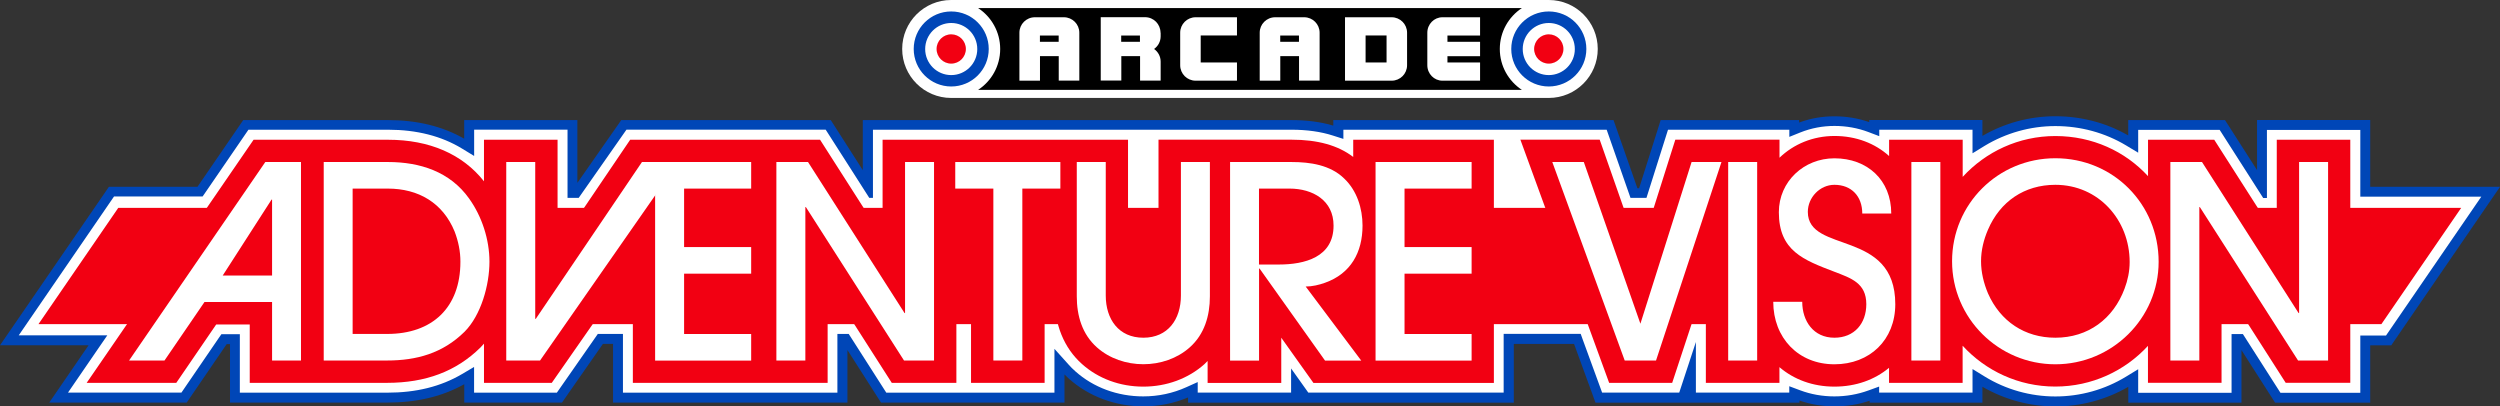 <?xml version="1.0" encoding="utf-8"?>
<!-- Generator: Adobe Illustrator 26.0.1, SVG Export Plug-In . SVG Version: 6.00 Build 0)  -->
<svg version="1.1" id="Layer_1" xmlns="http://www.w3.org/2000/svg" xmlns:xlink="http://www.w3.org/1999/xlink" x="0px" y="0px"
	 viewBox="0 0 3839 624" style="enable-background:new 0 0 3839 624;" xml:space="preserve">
<rect x="0" y="0" width="3839" height="624" fill="#333333" stroke="none"/>
<style type="text/css">
	.st0{fill:#FA3101;}
	.st1{fill:#A41A10;}
	.st2{fill:#FFFFFF;}
	.st3{fill:#0046B7;}
	.st4{fill:#F20012;}
	.st5{display:none;}
	.st6{display:inline;fill:#FFFFFF;}
</style>
<g>
	<path class="st2" d="M2378.3,0C2378.3,0,2378.3,0,2378.3,0l-917.7,0c-41.5,0-75.2,33.7-75.2,75.2s33.7,75.2,75.2,75.2h917.7v0
		c41.5,0,75.2-33.7,75.2-75.2S2419.9,0,2378.3,0z"/>
	<path d="M2303.1,75.2c0-26.3,13.5-49.4,33.9-62.8h-835c20.4,13.4,33.9,36.6,33.9,62.8c0,26.3-13.5,49.4-33.9,62.8h835
		C2316.6,124.6,2303.1,101.5,2303.1,75.2z"/>
	<g>
		<g>
			<path class="st2" d="M3156.2,616.4c-39.7,0-78.6-11-112.4-31.7l-7.2-4.4v30.3h-158.5v-6.1l-6.3,2.3c-17.3,6.3-35.8,9.5-54.9,9.5
				c-19.3,0-37.9-3.3-55.3-9.8l-6.3-2.4v6.5h-158.5v-38.1l-12.6,38.1h-129.1l-32.9-90.2h-105.4v90.2h-311.5l-14.9-21v21h-158.5
				v-12.1l-6.6,3c-21.8,9.8-45.2,14.8-69.5,14.8c-41.3,0-80.1-14.4-109.3-40.5c-3.9-3.5-7.8-7.3-11.3-11.3l-8.2-9.1v55.1H1357
				l-57.7-90.2h-5.6v90.2H949v-90.2h-27l-62.9,90.2H720.4v-33.8l-7.1,4.2c-33.8,19.9-72.7,29.6-119.1,29.6H360.8v-89.8h-16.7
				l-61.4,89.8H90l60.4-88h-136l156.7-228.3h136l70.4-102.5h218.4c45.2,0,84.7,10.1,117.4,30.1l7.1,4.4v-34.4H879v104.7h5.7
				L958,191.8h314l60.9,95.2v-95.2h650.4c24.4,0,46.6,3.1,65.9,9.3l6.1,2v-11.3h417.3l36.6,104.7h13.5l33.1-104.7h199.4v7.4l6.4-2.6
				c17.4-7,36-10.5,55.2-10.5c19.2,0,37.6,3.3,54.8,9.9l6.4,2.4v-6.5h158.5v30.3l7.2-4.4c33.8-20.7,72.7-31.7,112.4-31.7
				c40.1,0,79,10.6,112.5,30.8l7.1,4.3v-29.3h136.8l60.9,95.2v-95.2H3632v102.5h192.6l-156.7,228.3H3632v88h-134.4l-57.7-90.2h-5.6
				v90.2h-158.5v-30.1l-7.1,4.4C3234.8,605.5,3196,616.4,3156.2,616.4z"/>
			<path class="st3" d="M3156.2,193.6c38.8,0,76.3,10.3,108.6,29.7l18.6,11.2v-21.7v-13.4h125.1l50,78.2l16.9,26.5h5.7v-33.1v-71.5
				h143.4v90.2v12.3h12.3h173.5l-146.3,213.2h-27.2h-12.3v12.3v75.7h-122.6l-57.7-90.2h-17.4v90.2h-143.4v-14.2V567l-18.7,11.4
				c-32.6,19.9-70.1,30.4-108.5,30.4c-38.3,0-75.9-10.6-108.5-30.6l-18.7-11.5v21.9v14.3h-143.4v-9.3l-16.5,6
				c-16.5,6-34.1,9.1-52.3,9.1c-18.4,0-36.1-3.2-52.6-9.4l-16.6-6.2v9.8h-143.4v-1.3v-76.4l-23.9,72.6l-1.7,5.1h-118.4l-30-82.1
				l-2.9-8.1h-8.6h-97.4h-12.3v12.3v77.9h-300l-4.1-5.8l-22.3-31.3v37.1h-143.4v-16.2l-17.3,7.8c-20.8,9.4-43.1,14.2-66.4,14.2
				c-39.4,0-76.4-13.7-104.2-38.5c-3.7-3.3-7.4-6.9-10.7-10.7l-21.4-23.8v32v35.3h-258.2l-57.7-90.2h-17.4v90.2H956.6v-90.2H918
				l-62.9,90.2H728v-18v-21.5l-18.5,10.9c-32.6,19.2-70.3,28.6-115.2,28.6H368.3v-77.5v-12.3h-12.3h-9.5h-6.5l-3.7,5.3l-57.7,84.4
				H104.4l47.2-68.8l13.2-19.2h-23.3H28.8l146.3-213.2h129.5h6.5l3.7-5.3l66.7-97.2h214.5c43.8,0,81.9,9.7,113.4,28.9l18.7,11.4
				v-21.9v-18.5h143.4v104.7h17.2l73.3-104.7h305.9l50,78.2l16.9,26.5h5.7v-33.1v-71.5h642.8c23.6,0,45.1,3,63.6,9l16,5.1v-14.1
				h404.3l36.6,104.7h24.5l33.1-104.7h186.3v11l16.9-6.8c16.5-6.6,34.1-10,52.4-10c18.2,0,35.8,3.2,52.2,9.4l16.6,6.3v-9.9H3029
				v14.3v21.9l18.7-11.5C3080.4,204.2,3117.9,193.6,3156.2,193.6 M3156.2,178.5c-39.4,0-78,10.4-112,30.2v-9.2v-15.2H3029h-143.4
				h-15.2v3.2c-17-5.9-35-8.9-53.6-8.9c-18.8,0-36.9,3.2-54.1,9.6v-3.8h-15.2h-186.3h-11.1l-3.3,10.6l-29.8,94.1h-2.6l-33.1-94.5
				l-3.6-10.2h-10.8h-404.3h-15.2v8.5c-19.2-5.7-40.8-8.5-64.5-8.5h-642.8h-15.2v15.2v61.7l-44.7-69.9l-4.5-7h-8.3H961.9H954
				l-4.5,6.5l-62.9,89.9v-81.2v-15.2h-15.2H728h-15.2v15.2v13.4c-33-19-72.3-28.6-116.9-28.6H381.5h-8l-4.5,6.6l-65.8,95.9h-128h-8
				l-4.5,6.6L16.3,506.5L0,530.2h28.8H136l-44.1,64.3l-16.3,23.7h28.8h174.3h8l4.5-6.6l56.9-83.2h5.1v74.6v15.2h15.2h225.9
				c45.8,0,84.7-9.2,118.6-28.2v13v15.2H728h127.1h7.9l4.5-6.5l58.4-83.7h15.5v75v15.2h15.2h329.5h15.2v-15.2v-65.5l47.1,73.7l4.5,7
				h8.3h258.2h15.2v-15.2v-28c2.2,2.3,4.6,4.5,6.9,6.6c30.6,27.3,71.2,42.4,114.3,42.4c23.9,0,47-4.6,68.6-13.7v8h15.2h469.8h15.2
				v-15.2v-75h92.5l29.3,80.2l3.6,10h10.6h118.4h11h14.7h143.4h15.2v-3.2c17.1,5.9,35.3,8.9,54.1,8.9c18.6,0,36.6-2.9,53.6-8.6v2.9
				h15.2H3029h15.2v-15.2v-9.2c34,19.7,72.6,30.2,112,30.2c39.4,0,78.1-10.4,112-30.1v9.1v15.2h15.2h143.4h15.2v-15.2v-65.5
				l47.1,73.7l4.5,7h8.3h122.6h15.2v-15.2v-72.8h24.3h8l4.5-6.6l146.3-213.2l16.3-23.7h-28.8h-170.6v-87.3v-15.2h-15.2h-143.4h-15.2
				v15.2v61.7l-44.7-69.8l-4.5-7h-8.3h-125.1h-15.2v15.2v8.4C3234.6,188.6,3196,178.5,3156.2,178.5L3156.2,178.5z"/>
		</g>
		<g>
			<polygon class="st4" points="3656.9,497.7 59.1,497.7 181.6,319.2 3779.4,319.2 			"/>
			<path class="st4" d="M133.1,587.9h137.6l61.4-89.8h51.4v89.8h79.3h33.8h97.7c59.5,0,106.3-17.7,143.3-54.1c2-2,3.8-4,5.6-6.1
				v60.2h104.1l124.5-178.6v178.6h186.1h29.9h83.1v-154l98.5,154h99.2v-264h22.5v264h113v-264h15.1v131.3
				c0,43.3,14.7,79.2,42.3,103.8c25,22.4,58.4,34.7,94.1,34.7c35.7,0,69.1-12.3,94-34.6c1.7-1.5,3.2-3.2,4.8-4.8v33.7h113.1v-69.4
				l49.4,69.4h61h80.9H2294V478.6h-103v-24.1h103V345.1h-103v-21.2h103V214.6h-216V241c-23.4-17.8-54.5-26.5-94.8-26.5h-91.1h-37.6
				h-75.5v239.4c0,30.4-17.6,30.4-23.4,30.4s-23.4,0-23.4-30.4V214.6h-69.7h-43.4h-150.7h-36h-77.1v150.2l-96-150.2h-71.7h-29.9
				h-50.3H967.7L856.2,379.2V214.6h-113v63.8c-33-41.7-83.7-63.8-147.3-63.8h-99.4h-33.8h-73.3L166.5,539.3 M166.5,539.3l-33.4,48.6
				"/>
			<path class="st4" d="M3496.2,214.6v150.2l-96-150.2h-101.7v55.9c-35-38.1-85.4-61.6-142.3-61.6c-56.3,0-107,24.2-142.3,62.7v-57
				h-113v25c-21.4-19.3-50.4-30.8-83.9-30.8c-33.2,0-62.9,12.7-84.4,33.4v-27.7h-41.6h-71.4h-47l-55.1,174.1l-61-174.1h-121.8
				L2471,587.9h96.8l51.7-156.8v156.8h113v-24.1c22.1,18.9,51.2,29.9,84.4,29.9c33,0,62-10.6,83.9-28.9v23.1h113v-57
				c35.3,38.5,86,62.7,142.3,62.7c56.3,0,107-24.1,142.3-62.5v56.7h113v-154l98.5,154h99.2V214.6H3496.2z"/>
			<g>
				<path class="st2" d="M829.3,553.6h-51.9V248.8h44.5v240.9h0.8l163.1-240.9h56L829.3,553.6z"/>
				<path class="st2" d="M417.8,553.6v-89.8H314l-61.4,89.8h-54.4l209.2-304.8h54.8v304.8H417.8z M417.8,306.5H417l-75,116.6h75.8
					V306.5z"/>
				<path class="st2" d="M713.3,509.5c-33.4,32.9-73.3,44.1-119,44.1h-97.2V248.8h98.8c49,0,95.1,14.8,124.4,56
					c19.8,27.6,31.3,63,31.3,97.2C751.6,437.5,738.8,484,713.3,509.5z M698.1,355.5c-18.1-44.1-55.6-65.9-102.6-65.9h-54v223.2h53.1
					c69.2,0,112.4-40.4,112.4-110.8C707.1,386.4,703.8,370.3,698.1,355.5z"/>
				<path class="st2" d="M1006,553.6V248.8h147.5v40.8h-103v89.8h103v40.8h-103v92.7h103v40.8H1006z"/>
				<path class="st2" d="M2112.3,553.6V248.8h147.5v40.8h-103v89.8h103v40.8h-103v92.7h103v40.8H2112.3z"/>
				<path class="st2" d="M1388.2,553.6L1237.5,318h-0.8v235.6h-44.5V248.8h48.6L1389,480.7h0.8V248.8h44.5v304.8H1388.2z"/>
				<path class="st2" d="M1569.9,289.6v264h-44.5v-264h-58.5v-40.8h161.4v40.8H1569.9z"/>
				<path class="st2" d="M1827,533.4c-19.4,17.3-45.3,25.9-71.3,25.9c-25.9,0-51.9-8.6-71.3-25.9c-22.7-20.2-30.9-48.6-30.9-78.3
					V248.8h44.5v205.1c0,36.2,19.8,64.7,57.7,64.7c37.9,0,57.7-28.4,57.7-64.7V248.8h44.5v206.3
					C1857.9,484.8,1849.6,513.3,1827,533.4z"/>
				<path class="st2" d="M2034.7,434.2c-9.1,3.3-19.8,5.8-29.7,5.8l85.3,113.7h-55.6l-100.5-141.3h-0.8v141.3h-44.5V248.8h94.3
					c28.8,0,59.7,4.5,81.1,25.5c19.4,18.5,28,45.7,28,72.1C2092.3,387.6,2074.2,420.2,2034.7,434.2z M1980.3,289.6h-47v116.6h30.5
					c39.5,0,84-11.1,84-59.7C2047.9,307.7,2015.7,289.6,1980.3,289.6z"/>
				<path class="st2" d="M2653.8,553.6V248.8h44.5v304.8H2653.8z"/>
				<path class="st2" d="M2816.9,559.4c-55.6,0-93.9-40.8-93.9-96h44.5c0,29.7,17.3,55.2,49.4,55.2c30.5,0,49-21.8,49-51.5
					c0-32.5-23.5-40-49-49.8c-47.4-18.1-85.3-32.1-85.3-91.4c0-47.4,38.7-82.8,85.3-82.8c50.7,0,87.3,33.4,87.3,84.8h-44.5
					c0-26.4-16.5-44.1-42.8-44.1c-22.2,0-40.8,19.4-40.8,41.6c0,64.7,134.3,25.9,134.3,141.7
					C2910.4,521.9,2871.3,559.4,2816.9,559.4z"/>
				<path class="st2" d="M3156.2,559.4c-87.3,0-158.6-70.8-158.6-158.2c0-88.1,70.8-158.2,158.6-158.2c89,0,158.6,70.4,158.6,159
					C3314.8,489,3243.1,559.4,3156.2,559.4z M3156.2,283.8c-47.4,0-84.8,25.5-103.4,68.8c-6.6,15.2-10.7,31.7-10.7,48.6
					s4.1,33.8,10.7,49.4c18.9,42.8,56.4,68,103.4,68c50.2,0,89-28.8,106.3-75.4c4.9-12.8,7.8-26.8,7.8-40.8
					C3270.3,337.8,3222.5,283.8,3156.2,283.8z"/>
				<path class="st2" d="M2935.1,553.6V248.8h44.5v304.8H2935.1z"/>
				<path class="st2" d="M3528.9,553.6L3378.1,318h-0.8v235.6h-44.5V248.8h48.6l148.3,231.9h0.8V248.8h44.5v304.8H3528.9z"/>
				<polygon class="st2" points="2597.6,248.8 2519,497.1 2432.1,248.8 2383.7,248.8 2494.9,553.6 2543,553.6 2643.5,248.8 				"/>
			</g>
		</g>
	</g>
	<path class="st4" d="M1460.7,52.7c-12.4,0-22.5,10.1-22.5,22.5s10.1,22.5,22.5,22.5c12.4,0,22.5-10.1,22.5-22.5
		S1473.1,52.7,1460.7,52.7z"/>
	<path class="st3" d="M1460.7,17.6c-31.8,0-57.6,25.8-57.6,57.6s25.8,57.6,57.6,57.6s57.6-25.8,57.6-57.6S1492.5,17.6,1460.7,17.6z
		 M1460.7,115.3c-22.1,0-40-17.9-40-40s17.9-40,40-40c22.1,0,40,17.9,40,40S1482.8,115.3,1460.7,115.3z"/>
	<path class="st2" d="M1565.4,50.2v73.7h31.6V86.2h28.8v37.6h31.6V50.2c0-13.1-10.6-23.7-23.7-23.7h-44.5
		C1576,26.5,1565.4,37.1,1565.4,50.2z M1625.7,64.2h-28.8v-9.6h28.8V64.2z"/>
	<path class="st2" d="M1934.4,50.2v73.7h31.6V86.2h28.8v37.6h31.6V50.2c0-13.1-10.6-23.7-23.7-23.7h-44.5
		C1945,26.5,1934.4,37.1,1934.4,50.2z M1994.7,64.2h-28.8v-9.6h28.8V64.2z"/>
	<path class="st2" d="M2065.4,26.5v97.4h71.6c13.1,0,23.7-10.6,23.7-23.7v-50c0-13.1-10.6-23.7-23.7-23.7H2065.4z M2129.1,95.9H2097
		V54.5h32.2V95.9z"/>
	<path class="st2" d="M1782.1,50.2c0-6.5-2.7-12.5-6.9-16.8c-2.1-2.1-4.7-3.9-7.5-5.1c-2.8-1.2-6-1.9-9.2-1.9l0,0h-7.9h-60.3v19.3
		v8.7v9.6v22.1v37.6h31.6V86.2h28.8v37.6h31.6V94.6c0-8-4-15.1-10.1-19.4c6.1-4.3,10.1-11.4,10.1-19.4v-1.2l0,0V50.2z M1750.5,64.2
		h-28.8v-9.6h28.8V64.2z"/>
	<path class="st2" d="M2272.8,54.5v-28H2215c-12.8,0-23.2,10.6-23.2,23.7l0,50c0,13.1,10.4,23.7,23.2,23.7l57.8,0v-28h-50.1v-9.6
		h50.1V64.2h-50.1v-9.6H2272.8z"/>
	<path class="st2" d="M1899.5,54.5v-28H1836c-13.1,0-23.7,10.6-23.7,23.7v50c0,13.1,10.6,23.7,23.7,23.7h63.5v-28h-55.7V54.5H1899.5
		z"/>
	<path class="st4" d="M2378.3,52.7c-12.4,0-22.5,10.1-22.5,22.5c0,12.4,10.1,22.5,22.5,22.5c12.4,0,22.5-10.1,22.5-22.5
		C2400.8,62.8,2390.7,52.7,2378.3,52.7z"/>
	<path class="st3" d="M2378.3,17.6c-31.8,0-57.6,25.8-57.6,57.6c0,31.8,25.8,57.6,57.6,57.6S2436,107,2436,75.2
		C2436,43.4,2410.2,17.6,2378.3,17.6z M2378.3,115.3c-22.1,0-40-17.9-40-40c0-22.1,17.9-40,40-40c22.1,0,40,17.9,40,40
		C2418.4,97.3,2400.5,115.3,2378.3,115.3z"/>
</g>
</svg>

